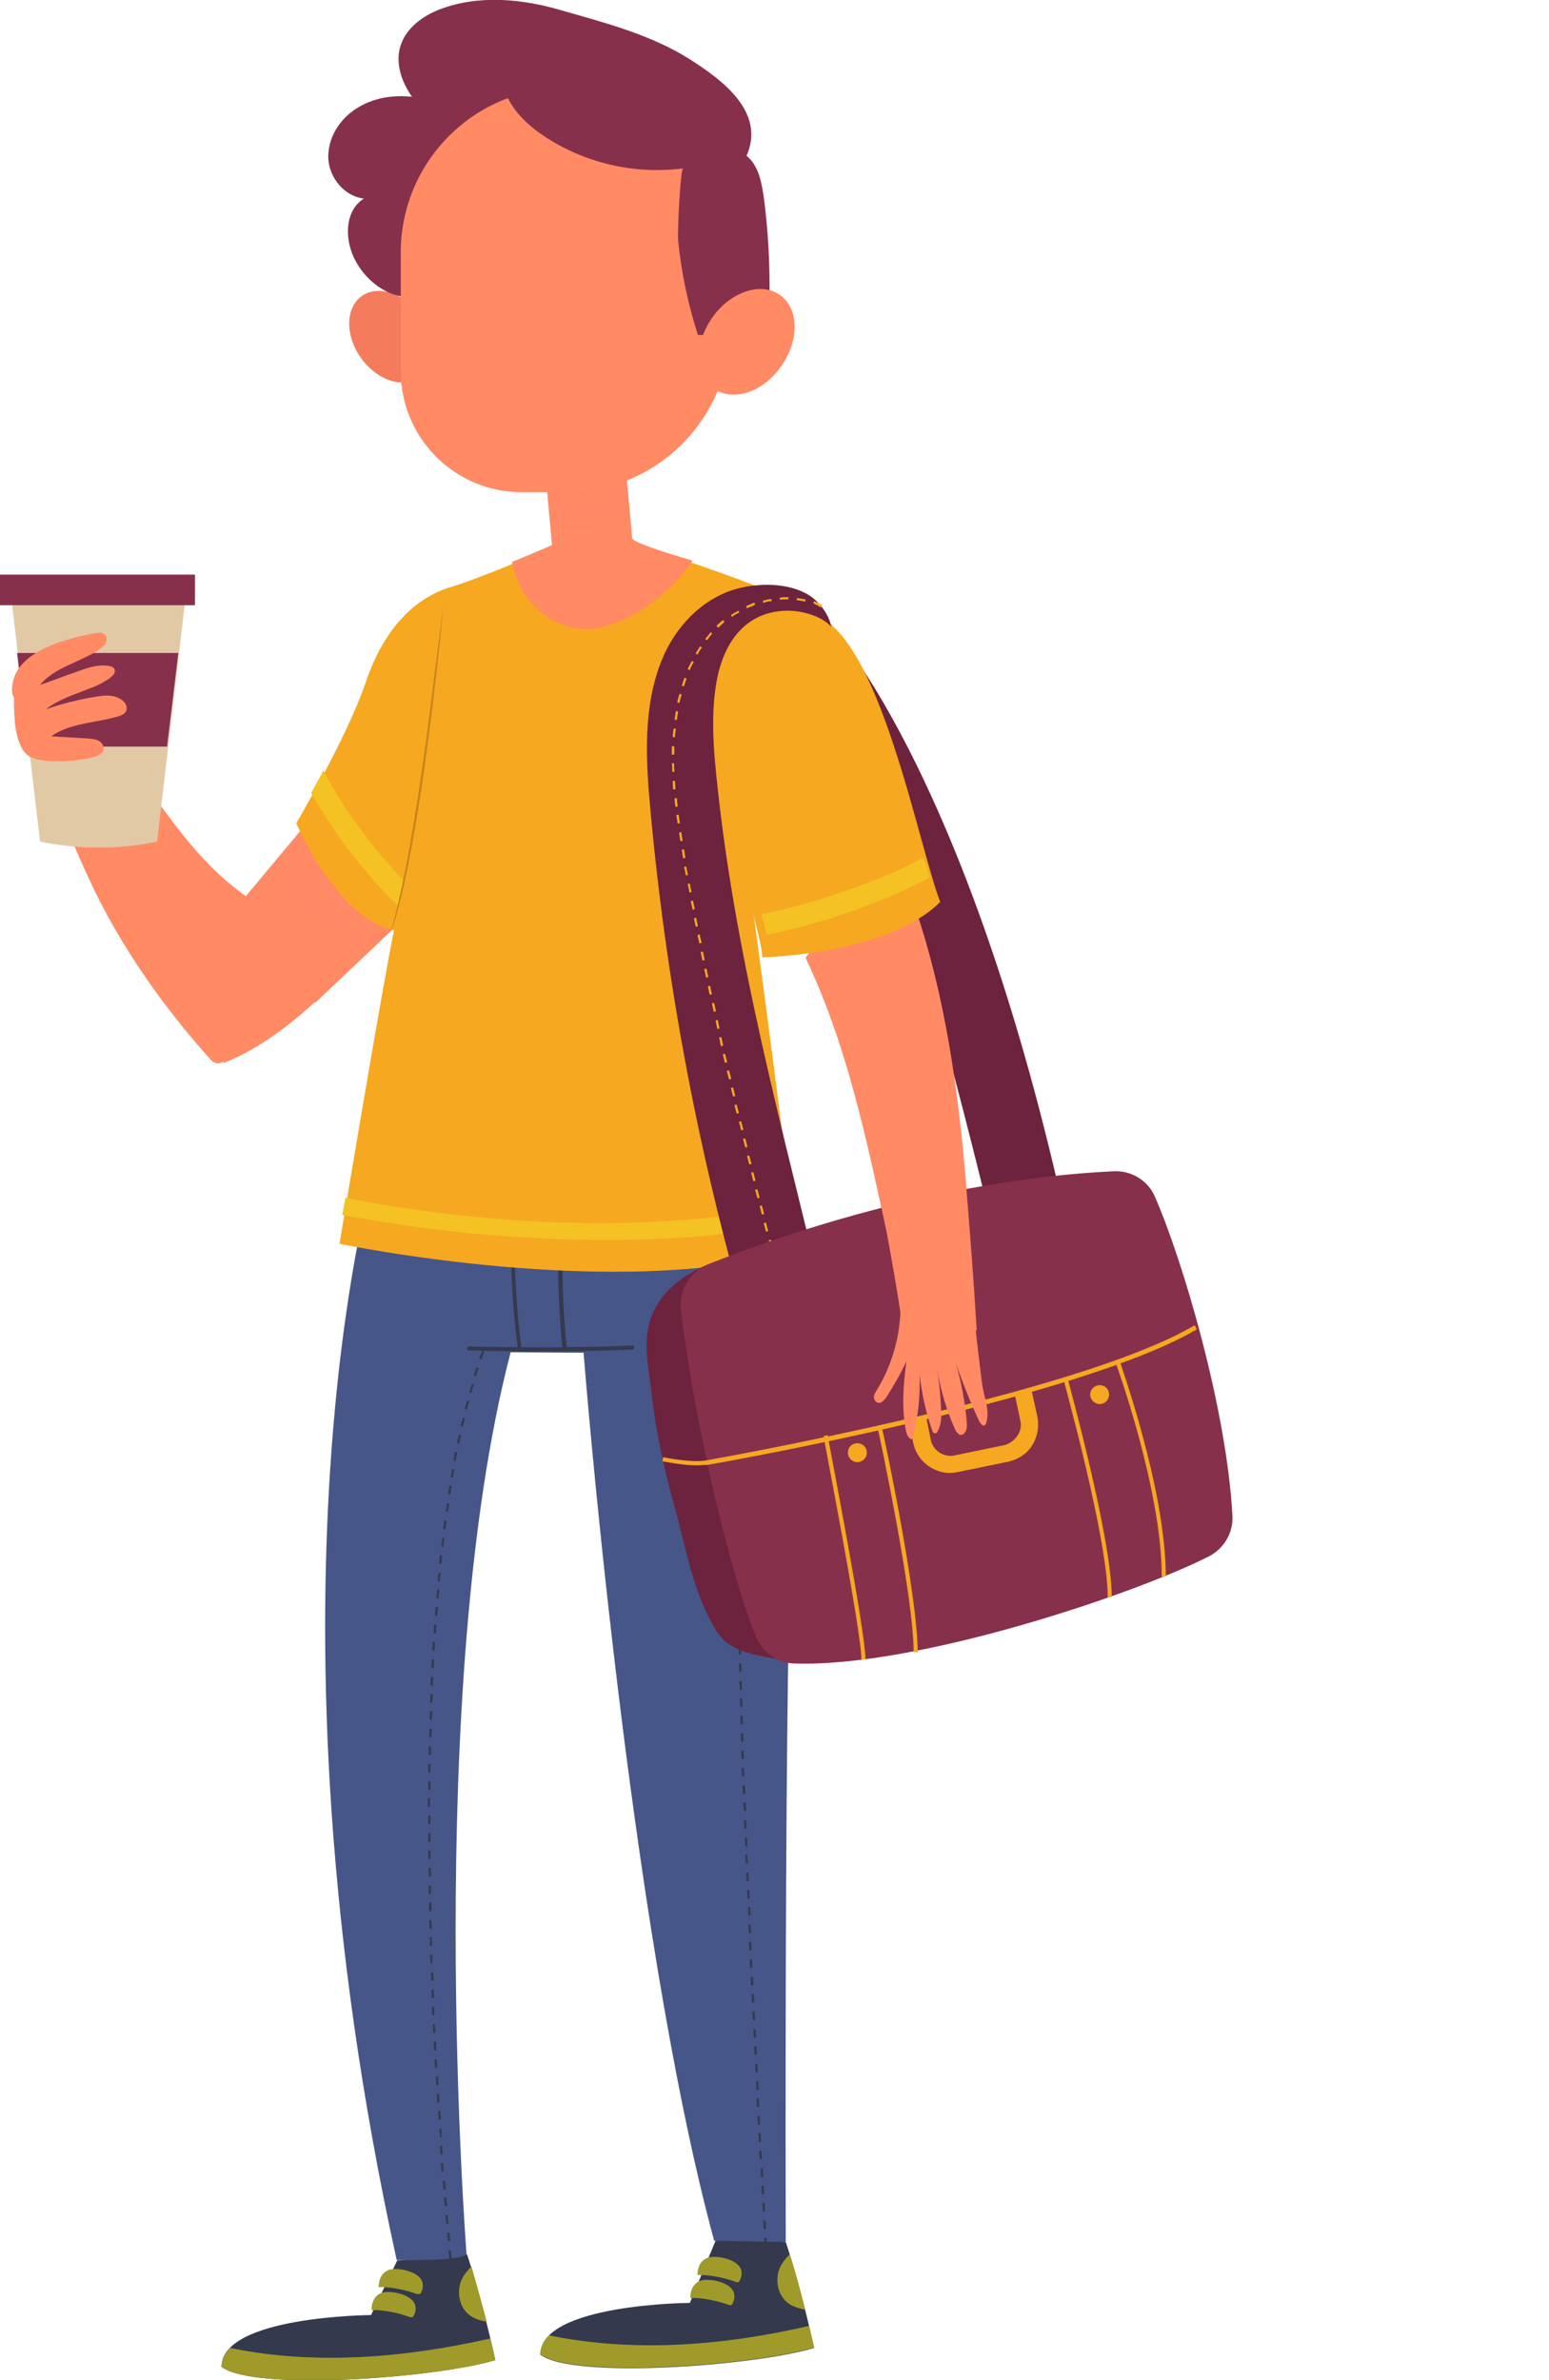 <?xml version="1.0" encoding="utf-8"?>
<!-- Generator: Adobe Illustrator 22.1.0, SVG Export Plug-In . SVG Version: 6.00 Build 0)  -->
<svg version="1.1" id="Слой_1" xmlns="http://www.w3.org/2000/svg" xmlns:xlink="http://www.w3.org/1999/xlink" x="0px" y="0px"
	 viewBox="0 0 344 528.5" style="enable-background:new 0 0 344 528.5;" xml:space="preserve">
<style type="text/css">
	.st0{fill:#34394D;}
	.st1{fill:#A09A2A;}
	.st2{fill:#FF8A64;}
	.st3{opacity:0.14;}
	.st4{opacity:0.14;fill:#D84472;enable-background:new    ;}
	.st5{fill:#E2C9A6;}
	.st6{fill:#87304B;}
	.st7{fill:#465689;}
	.st8{fill:#F6A821;}
	.st9{fill:#F4C222;}
	.st10{fill:#F47C5D;}
	.st11{fill:#C9831C;}
	.st12{fill:#6D223D;}
</style>
<path class="st0" d="M88.2,502l-5.8,12.1c0,0-33.2,0.2-33.2,11.5c7.2,5.5,47.6,2.5,60.8-1.5c-3.4-15.3-6.3-23.5-6.3-23.5"/>
<path class="st1" d="M51.1,521.4c-1.1,1.2-1.9,2.6-1.9,4.2c7.2,5.5,47.6,2.5,60.8-1.5c-0.4-1.7-0.8-3.3-1.1-4.8
	C89.9,523.6,70,525.3,51.1,521.4z"/>
<path class="st1" d="M104.7,503.3c-0.9,0.9-1.8,2-2.3,3.2c-0.9,2.4-0.5,5.4,1.4,7.2c1.1,1.1,2.7,1.6,4.3,1.9
	C106.6,509.9,105.4,505.8,104.7,503.3z"/>
<path class="st1" d="M92.5,509.4c-2.5-0.9-5.9-1.6-8.4-1.5c0-2.1,1-3.8,3.1-4c2-0.2,6,0.7,6.6,2.9c0.2,0.8,0.1,1.6-0.3,2.3
	c-0.1,0.1-0.1,0.2-0.2,0.3C93.2,509.5,92.8,509.4,92.5,509.4z"/>
<path class="st1" d="M90.9,514.5C90.8,514.5,90.8,514.5,90.9,514.5c-2.5-0.9-5.9-1.6-8.4-1.5c0-2.1,1-3.8,3.1-4c2-0.2,6,0.7,6.6,2.9
	c0.2,0.8,0.1,1.6-0.3,2.3c-0.1,0.1-0.1,0.2-0.2,0.3C91.5,514.7,91.2,514.6,90.9,514.5z"/>
<path class="st0" d="M159.2,496.9l-6,14.5c0,0-33.2,0.2-33.2,11.5c7.2,5.5,47.6,2.5,60.8-1.5c-3.4-15.3-6.3-23.5-6.3-23.5"/>
<path class="st1" d="M121.9,518.6c-1.1,1.2-1.9,2.6-1.9,4.2c7.2,5.5,47.6,2.5,60.8-1.5c-0.4-1.7-0.8-3.3-1.1-4.8
	C160.7,520.9,140.8,522.5,121.9,518.6z"/>
<path class="st1" d="M175.4,500.6c-0.9,0.9-1.8,2-2.3,3.2c-0.9,2.4-0.5,5.4,1.4,7.2c1.1,1.1,2.7,1.6,4.3,1.9
	C177.4,507.3,176.2,503.1,175.4,500.6z"/>
<path class="st1" d="M163.3,506.7c-2.5-0.9-5.9-1.6-8.4-1.5c0-2.1,1-3.8,3.1-4c2-0.2,6,0.7,6.6,2.9c0.2,0.8,0.1,1.6-0.3,2.3
	c-0.1,0.1-0.1,0.2-0.2,0.3C164,506.9,163.6,506.8,163.3,506.7z"/>
<path class="st1" d="M161.7,511.8C161.6,511.8,161.6,511.7,161.7,511.8c-2.5-0.9-5.9-1.6-8.4-1.5c0-2.1,1-3.8,3.1-4
	c2-0.2,6,0.7,6.6,2.9c0.2,0.8,0.1,1.6-0.3,2.3c-0.1,0.1-0.1,0.2-0.2,0.3C162.3,512,162,511.9,161.7,511.8z"/>
<path class="st2" d="M66.8,184.4l-15.3,18.3l18.5,20l17.3-16.4L66.8,184.4z"/>
<g class="st3">
	<g class="st3">
		<path class="st4" d="M66.8,184.4l-6.2,7.4c0.3,0.8,0.7,1.5,1,2.3c2.8,5.5,7.3,10,12.2,13.8c2.2,1.7,4.5,3.2,6.9,4.5l6.4-6.2
			L66.8,184.4z"/>
	</g>
</g>
<path class="st2" d="M49.8,236c9.8-3.9,18-11.2,25.5-18.6c0.5-0.5-2.5-5.7-2.7-6.3c-0.9-1.6-1.6-3.4-3.2-4.4
	c-3.3-2-7.3-3.1-10.7-5.1c-8.4-4.8-14.3-11.2-20.2-18.9c-1.6-2.1-19-25.7-19.5-25.3c-3.3,2.7-7,5.2-10.8,7.1
	c2.8,10.1,6.9,20.6,11.3,30.1c3.6,7.9,7.9,15.3,12.8,22.4c4.4,6.4,9.1,12.3,14.3,18.1c0.4,0.5,0.9,0.9,1.5,1c0.5,0.1,1-0.1,1.5-0.3
	C49.7,236,49.7,236,49.8,236z"/>
<path class="st5" d="M41.4,131h-17h-5.1h-17l6.6,55.9c0,0,4.5,1,10.4,1.3c0.9,0,1.7,0,2.6,0s1.7,0,2.6,0c5.9-0.3,10.4-1.3,10.4-1.3
	L41.4,131z"/>
<path class="st6" d="M43.3,127.6H0v6.8h43.3V127.6z"/>
<path class="st6" d="M6.2,165.8h30.9l2.5-20.8H3.8L6.2,165.8z"/>
<g class="st3">
	<g class="st3">
		<path class="st4" d="M202.3,199.1c-5.9,2.6-11.9,4.6-18.1,6.3l-5.5,7.1c1.2,2.7,2.5,5.3,3.5,8c3.8-0.6,7.5-1.3,11.2-2.1
			c4.5-0.9,9.2-2,13.5-3.6C205.7,209.6,204.2,204.3,202.3,199.1z"/>
	</g>
</g>
<path class="st7" d="M82.6,262c0,0-26.7,93.5,5.5,239.9c16.1,0.2,15.5-1.4,15.5-1.4s-9.7-125.5,9.8-200.2
	c16.2,0.1,16.2,0.1,16.2,0.1s9.9,126.8,29,197.2c15.9,0.3,15.9,0.3,15.9,0.3s-0.5-154,2.2-179.7s-10-68.1-10-68.1L82.6,262z"/>
<path class="st0" d="M169.8,497.9l-0.1-0.9l0.5-0.1l0.1,0.9L169.8,497.9z"/>
<path class="st0" d="M169.6,495l-0.1-1.9h0.5l0.1,1.9H169.6z M169.4,491.1l-0.1-1.9h0.5l0.1,1.9H169.4z M169.2,487.3l-0.1-1.9h0.5
	l0.1,1.9H169.2z M169,483.4h0.3H169l-0.1-1.9h0.5l0.1,1.9l-0.3,0.1L169,483.4z M168.7,479.5l-0.1-1.9h0.5l0.1,1.9H168.7z
	 M168.5,475.6l-0.1-1.9h0.5l0.1,1.9H168.5z M168.3,471.8l-0.1-1.9h0.5l0.1,1.9H168.3z M168.1,467.9L168,466h0.5l0.1,1.9H168.1z
	 M168,464.1l-0.1-1.9h0.5l0.1,1.9H168z M167.8,460.2l-0.1-1.9h0.5l0.1,1.9H167.8z M167.6,456.3l-0.1-1.9h0.5l0.1,1.9H167.6z
	 M167.4,452.5l-0.1-1.9h0.5l0.1,1.9H167.4z M167.2,448.6l-0.1-1.9h0.5l0.1,1.9H167.2z M167,444.7l-0.1-1.9h0.5l0.1,1.9H167z
	 M166.8,440.9l-0.1-1.9h0.5l0.1,1.9H166.8z M166.6,437l-0.1-1.9h0.5l0.1,1.9H166.6z M166.4,433.1l-0.1-1.9h0.5l0.1,1.9H166.4z
	 M166.3,429.3l-0.1-1.9h0.5l0.1,1.9H166.3z M166.2,425.4l-0.1-1.9h0.5l0.1,1.9H166.2z M166,421.6l-0.1-1.9h0.5l0.1,1.9H166z
	 M165.8,417.7l-0.1-1.9h0.5l0.1,1.9H165.8z M165.6,413.8l-0.1-1.9h0.5l0.1,1.9H165.6z M165.5,410l-0.1-1.9h0.5l0.1,1.9H165.5z
	 M165.3,406.1l-0.1-1.9h0.5l0.1,1.9H165.3z M165.2,402.2l-0.1-1.9h0.5l0.1,1.9H165.2z M165,398.4l-0.1-1.9h0.5l0.1,1.9H165z
	 M164.8,394.5l-0.1-1.9h0.5l0.1,1.9H164.8z M164.7,390.6l-0.1-1.9h0.5l0.1,1.9H164.7z M164.6,386.8l-0.1-1.9h0.5l0.1,1.9H164.6z
	 M164.5,382.9l-0.1-1.9h0.5l0.1,1.9H164.5z M164.4,379l-0.1-1.9h0.5l0.1,1.9H164.4z M164.3,375.2l-0.1-1.9h0.5l0.1,1.9H164.3z
	 M164.2,371.3l-0.1-1.9h0.5l0.1,1.9H164.2z M164.1,367.4l-0.1-1.9h0.5l0.1,1.9H164.1z M164,363.6v-1.9h0.5v1.9H164z M163.9,359.7
	v-1.9h0.5v1.9H163.9z M163.8,355.8v-1.9h0.5v1.9H163.8z M163.7,351.9V350h0.5v1.9H163.7z M163.7,348.1v-1.9h0.5v1.9H163.7z
	 M163.6,344.3c0-0.7,0-1.3,0-1.9h0.5c0,0.7,0,1.3,0,1.9H163.6z M163.6,340.4v-1.9h0.5v1.9H163.6z M164.1,336.5h-0.5
	c0-0.7,0-1.3,0-1.9h0.5C164.1,335.2,164.1,335.8,164.1,336.5z M164.2,332.6h-0.5c0-0.7,0-1.3,0-1.9h0.5
	C164.2,331.3,164.2,331.9,164.2,332.6z M164.2,328.7h-0.5c0-0.7,0-1.3,0.1-1.9h0.5C164.3,327.5,164.3,328.1,164.2,328.7z
	 M164.4,324.9h-0.5c0-0.7,0.1-1.3,0.1-1.9h0.5C164.4,323.6,164.4,324.3,164.4,324.9z M164.6,321.1h-0.5c0-0.7,0.1-1.3,0.1-1.9h0.5
	C164.6,319.7,164.6,320.4,164.6,321.1z M164.8,317.2l-0.5-0.1c0.1-0.6,0.1-1,0.2-1.5l0.1-0.4l0.5,0.1l-0.1,0.4
	C164.9,316.1,164.9,316.7,164.8,317.2z M165.3,313.4l-0.5-0.1c0.1-0.7,0.1-1.2,0.2-1.9h0.5C165.5,312.1,165.4,312.7,165.3,313.4z
	 M165.6,309.5h-0.5c0-0.7,0.1-1.3,0.1-1.9h0.5C165.7,308.2,165.7,308.8,165.6,309.5z M165.8,305.6h-0.5c0-0.3,0-0.6,0-0.9
	c0-0.4,0-0.7,0-1h0.5c0,0.4,0,0.7,0,1C165.8,305.1,165.8,305.3,165.8,305.6z M165.2,301.7c0-0.7,0-1.3-0.1-1.9h0.5
	c0,0.7,0.1,1.3,0.1,1.9H165.2z M165,298c0-0.7-0.1-1.3-0.1-1.9h0.5c0.1,0.7,0.1,1.3,0.1,1.9H165z M164.7,294.1
	c-0.1-0.7-0.1-1.3-0.2-1.9l0.5-0.1c0.1,0.7,0.1,1.3,0.2,1.9L164.7,294.1z M164.4,290.2c-0.1-0.7-0.2-1.3-0.2-1.9l0.5-0.1
	c0.1,0.7,0.2,1.3,0.2,1.9L164.4,290.2z M163.9,286.4c-0.1-0.7-0.2-1.2-0.3-1.9l0.5-0.1c0.1,0.7,0.2,1.2,0.3,1.9L163.9,286.4z
	 M163.3,282.5c-0.1-0.7-0.2-1.2-0.3-1.9l0.5-0.1c0.1,0.7,0.2,1.2,0.3,1.9L163.3,282.5z M162.7,278.7c-0.1-0.7-0.2-1.2-0.4-1.9
	l0.5-0.1c0.1,0.7,0.2,1.2,0.4,1.9L162.7,278.7z M162,275c-0.1-0.7-0.3-1.2-0.4-1.9l0.5-0.1c0.1,0.7,0.3,1.2,0.4,1.9L162,275z
	 M161.2,271.2c-0.1-0.7-0.3-1.2-0.4-1.9l0.5-0.1c0.1,0.7,0.3,1.2,0.4,1.9L161.2,271.2z M160.4,267.4c-0.2-0.7-0.3-1.2-0.5-1.9
	l0.5-0.1c0.2,0.6,0.3,1.2,0.5,1.9L160.4,267.4z M159.4,263.6c-0.2-0.7-0.3-1.2-0.5-1.9l0.5-0.1c0.2,0.6,0.3,1.2,0.5,1.9L159.4,263.6
	z M158.6,259.9c-0.2-0.7-0.4-1.3-0.5-1.9l0.5-0.1c0.2,0.6,0.3,1.2,0.5,1.9L158.6,259.9z M157.6,256.1c-0.2-0.7-0.4-1.3-0.6-1.9
	l0.5-0.1c0.2,0.6,0.4,1.1,0.6,1.9L157.6,256.1z"/>
<path class="st0" d="M156.5,252.6c-0.2-0.6-0.3-0.9-0.3-0.9l0.5-0.2c0,0,0.1,0.3,0.3,0.9L156.5,252.6z"/>
<path class="st0" d="M115.8,299.4c-1.7-13.2-2-26.5-0.9-39.8c0.1-0.7-0.9-0.7-0.9,0c-1,13.3-0.7,26.7,1,40
	C115.2,299.5,115.4,299.4,115.8,299.4z"/>
<path class="st0" d="M125.9,299.7c-1.4-13.8-1.4-27.7,0.1-41.5c0.1-0.7-0.9-0.6-0.9,0c-1.5,13.7-1.5,27.6-0.2,41.4
	C125.2,299.6,125.6,299.6,125.9,299.7z"/>
<path class="st0" d="M99.8,501.6c0,0-0.1-0.7-0.2-1.9h0.5c0.1,1.2,0.2,1.9,0.2,1.9H99.8z M99.5,497.7c-0.1-0.6-0.1-1.2-0.2-1.9h0.5
	c0.1,0.7,0.1,1.3,0.2,1.9H99.5z M99.1,493.8l-0.2-1.9h0.5l0.2,1.9H99.1z M98.8,489.9l-0.2-1.9h0.5l0.2,1.9H98.8z M98.5,486.2
	l-0.2-1.9h0.5l0.2,1.9H98.5z M98.1,482.3h0.3H98.1l-0.2-1.9h0.5l0.1,1.9H98.1L98.1,482.3z M97.8,478.4l-0.1-1.9h0.5l0.1,1.9H97.8z
	 M97.7,474.6l-0.1-1.9H98l0.1,1.9H97.7z M97.4,470.7l-0.1-1.9h0.5l0.1,1.9H97.4z M97.1,466.8L97,465h0.5l0.1,1.9h-0.5V466.8z
	 M96.9,463l-0.1-1.9h0.5l0.1,1.9H96.9z M96.6,459.2l-0.1-1.9H97l0.1,1.9H96.6z M96.4,455.3l-0.1-1.9h0.5l0.1,1.9H96.4z M96.2,451.4
	l-0.1-1.9h0.5l0.1,1.9H96.2z M96,447.5l-0.1-1.9h0.5l0.1,1.9H96z M95.9,443.7l-0.1-1.9h0.5l0.1,1.9H95.9z M95.8,439.9l-0.1-1.9h0.5
	l0.1,1.9H95.8z M95.6,436l-0.1-1.9H96v1.9H95.6z M95.5,432.1c0-0.7,0-1.3-0.1-1.9h0.5c0,0.7,0,1.3,0.1,1.9H95.5z M95.4,428.3
	l-0.1-1.9h0.5l0.1,1.9H95.4z M95.3,424.4v-1.9h0.5v1.9H95.3z M95.2,420.6v-1.9h0.5v1.9H95.2z M95.2,416.7v-1.9h0.5v1.9H95.2z
	 M95.1,412.8v-1.9h0.5v1.9H95.1z M95.1,409v-1.9h0.5v1.9H95.1z M95.6,405.1h-0.5v-1.9h0.5V405.1z M95.3,401.2H95v-1.9h0.5v1.9H95.3z
	 M95.6,397.5h-0.5v-1.9h0.5V397.5z M95.6,393.6h-0.5v-1.9h0.5V393.6z M95.7,389.7h-0.5c0-0.7,0-1.3,0-1.9h0.5
	C95.7,388.4,95.7,389,95.7,389.7z M95.8,385.8h-0.5l0.1-1.9h0.5L95.8,385.8z M95.9,381.9h-0.5l0.1-1.9H96L95.9,381.9z M96,378.1
	h-0.5l0.1-1.9h0.5L96,378.1z M96.1,374.3h-0.5l0.1-1.9h0.5L96.1,374.3z M96.3,370.4h-0.5l0.1-1.9h0.5L96.3,370.4z M96.5,366.5H96
	c0-0.7,0.1-1.3,0.1-1.9h0.5C96.6,365.3,96.6,365.8,96.5,366.5z M96.8,362.7h-0.5l0.1-1.9h0.5L96.8,362.7z M97.1,358.8h-0.5
	c0-0.7,0.1-1.3,0.2-1.9h0.5C97.2,357.5,97.1,358.2,97.1,358.8z M97.4,354.9h-0.5c0.1-0.7,0.1-1.3,0.2-1.9h0.5
	C97.5,353.7,97.4,354.3,97.4,354.9z M97.7,351.2h-0.5c0.1-0.7,0.1-1.3,0.2-1.9h0.5C97.8,349.8,97.7,350.5,97.7,351.2z M98,347.3
	l-0.5-0.1c0.1-0.7,0.1-1.3,0.2-1.9l0.5,0.1C98.2,346.1,98.1,346.6,98,347.3z M98.5,343.5l-0.5-0.1c0.1-0.7,0.2-1.3,0.2-1.9l0.5,0.1
	C98.6,342.2,98.5,342.8,98.5,343.5z M98.9,339.6l-0.5-0.1c0.1-0.7,0.2-1.3,0.3-1.9l0.5,0.1C99.1,338.4,99,339,98.9,339.6z
	 M99.5,335.8l-0.5-0.1c0.1-0.7,0.2-1.2,0.3-1.9l0.5,0.1C99.6,334.5,99.5,335.2,99.5,335.8z M100,331.9l-0.5-0.1
	c0.1-0.7,0.2-1.2,0.3-1.9l0.5,0.1C100.2,330.7,100.1,331.4,100,331.9z M100.6,328.2l-0.5-0.1c0.1-0.7,0.2-1.2,0.3-1.9l0.5,0.1
	C100.8,326.9,100.7,327.5,100.6,328.2z M101.2,324.4l-0.5-0.1c0.1-0.7,0.2-1.2,0.4-1.9l0.5,0.1C101.4,323.1,101.3,323.7,101.2,324.4
	z M102,320.6l-0.5-0.1c0.1-0.7,0.3-1.2,0.4-1.9l0.5,0.1C102.2,319.4,102.1,319.9,102,320.6z M102.8,316.8l-0.5-0.1
	c0.1-0.7,0.3-1.2,0.5-1.9l0.5,0.1C103,315.6,103,316.1,102.8,316.8z M103.7,313l-0.5-0.1c0.2-0.7,0.3-1.2,0.5-1.9l0.5,0.1
	C104,311.8,103.8,312.4,103.7,313z M104.7,309.3l-0.5-0.1c0.2-0.7,0.4-1.2,0.6-1.9l0.5,0.1C105,308.1,104.8,308.7,104.7,309.3z
	 M105.7,305.6l-0.5-0.1c0.2-0.7,0.4-1.2,0.6-1.8l0.5,0.2C106.1,304.4,105.9,305,105.7,305.6z M106.9,301.9l-0.5-0.2
	c0.2-0.7,0.5-1.2,0.7-1.8l0.5,0.2C107.3,300.7,107.1,301.4,106.9,301.9z"/>
<path class="st0" d="M104.1,299.9c12.1,0.3,24.2,0.3,36.3-0.2c0.6,0,0.6-0.9,0-0.9c-12.1,0.5-24.2,0.5-36.3,0.2
	C103.6,299.1,103.6,299.9,104.1,299.9z"/>
<path class="st8" d="M122.9,121.4c0,0-15.3,6.7-22.9,9s-14.7,8.9-18.8,21.2c-4.2,12.3-15.4,31.2-15.4,31.2s8.8,21,21.7,23.8
	c-2.8,13.6-12.1,69.6-12.1,69.6s61.9,13,101.6,1.4c-4.6-37.6-9.9-76.5-9.9-76.5s-2-13.5-4-24s-3.1-21.5,1.5-32.5
	c5.8-14,20.5-5.5,20.5-5.5c-9-8.2-42.3-16.9-44.4-19.1"/>
<path class="st2" d="M141.1,127.2l-2.9-31.8l-17.8,1.7l2.9,31.8c0.5,4.7,4.6,8.2,9.5,7.9l0.6-0.1C138,136.2,141.5,132,141.1,127.2z"
	/>
<g class="st3">
	<g class="st3">
		<path class="st4" d="M122.2,117.6c4,0.2,7.9,0,11.9-0.4c2-0.2,4-0.4,5.9-0.8l-1.3-14.3c-5.8,1.3-11.7,2-17.8,2.2L122.2,117.6z"/>
	</g>
</g>
<path class="st9" d="M143.7,275.2c10.9-0.3,21.7-1.5,32.4-3.6c-0.2-1.2-0.3-2.6-0.5-3.8c-10.5,2.1-21.2,3.1-31.9,3.6
	c-22.4,0.9-44.9-1.1-67-5.4c-0.2,1.4-0.5,2.6-0.7,3.8C98.4,274,121.1,275.9,143.7,275.2z"/>
<path class="st10" d="M93.1,83.8c3.7-2.6,3.8-8.7,0.3-13.7s-9.4-6.9-13-4.4c-3.7,2.6-3.8,8.7-0.3,13.7S89.4,86.4,93.1,83.8z"/>
<path class="st6" d="M170.6,72.9c0.6-9.5,0.3-19-0.9-28.5c-0.5-3.6-1.1-7.5-3.9-9.8c4.3-9.8-5.5-16.9-12.7-21.5
	c-8.6-5.4-18.6-8-28.4-10.8c-8.8-2.6-18.5-3.5-27.1-0.2C94,3.5,90.3,6.1,89,10c-1.3,3.8,0.1,8.1,2.5,11.5c-4.4-0.5-8.9,0.3-12.5,2.7
	c-3.7,2.4-6.2,6.5-6.1,10.9c0.2,4.4,3.6,8.5,7.9,9c-4.1,2.6-4.3,8.5-2.3,12.9c1.6,3.5,4.4,6.4,7.9,8c3.5,1.5,7.8,1.4,11.1-0.6"/>
<path class="st2" d="M125.6,19.5C105.3,19.5,89,35.9,89,56.1v26.3c0,14.9,12,26.9,26.9,26.9h9.7c20.3,0,36.6-16.4,36.6-36.6V56.2
	C162.3,35.9,145.8,19.5,125.6,19.5z"/>
<path class="st6" d="M111.6,16.6c-0.1,5.6,4.3,10.3,8.9,13.4c9.1,6.2,20.4,8.8,31.2,7.4c-0.6,0.1-1.3,14.3-1.1,16
	c0.7,7.1,2.2,14.2,4.4,21c3.1,0,6.2,0,9.4,0c0.4,0,0.9,0,1.1-0.3c0.3-0.3,0.4-0.7,0.5-1.1c2.2-11.3,1.8-23.3-1.9-34.2
	c-1.7-5-3.4-9.2-7.8-12c-4.8-3.1-9.7-5.7-14.9-8.1c-4.8-2.3-9.8-4.4-15.1-5.3c-5.3-0.9-11-0.2-15.4,2.8"/>
<path class="st9" d="M88.5,201.3c0.3-1.9,0.9-3.8,1.3-5.6c-6.9-7.2-13.3-15.7-18-24.6c-0.9,1.8-1.9,3.5-2.7,5
	C74.3,185.3,81,194,88.5,201.3z"/>
<path class="st2" d="M173.5,81.3c4.1-5.8,3.9-12.9-0.3-15.8c-4.2-3-11-0.7-15,5c-4.1,5.8-3.9,12.9,0.3,15.8
	C162.8,89.3,169.5,87.1,173.5,81.3z"/>
<path class="st2" d="M153.8,124.5c-6.8-2-12.3-3.8-13.3-4.8l-17.8,1.3c0,0-4.1,1.8-9,3.8c0.5,2.7,1.5,5.1,3,7.4
	c2.8,4.3,7.8,7.3,12.9,7.5c4.6,0.2,9.2-2,13.1-4.4C147,132.4,151,128.8,153.8,124.5z"/>
<path class="st2" d="M2.7,152.5c0.1-0.9,0.3-1.6,0.6-2.5c2.5-6,12.3-8.4,17.9-9.4c0.7-0.1,1.4-0.2,1.9,0.2c0.6,0.4,0.7,1.3,0.4,1.9
	c-0.3,0.7-0.9,1.1-1.4,1.5c-4.3,2.9-9.9,3.9-13.2,7.9c2.9-1,6-2.2,8.9-3.2c2.2-0.8,4.6-1.5,6.9-0.9c0.2,0.1,0.3,0.1,0.4,0.2
	c0.5,0.3,0.5,1,0.2,1.5c-0.7,0.9-2.1,1.7-3.1,2.2c-1.3,0.7-2.7,1.1-4.1,1.7c-2.7,1-5.6,2.1-7.9,3.9c3.5-1.2,7-2.1,10.6-2.7
	c2.1-0.4,4.4-0.7,6.2,0.6c0.9,0.6,1.5,1.7,0.9,2.7c-0.3,0.5-0.9,0.7-1.4,0.9c-4.7,1.5-11,1.5-15.1,4.5c2.7,0.2,5.4,0.3,8.1,0.5
	c0.9,0.1,1.7,0.1,2.4,0.5c0.8,0.4,1.2,1.2,1.1,2c-0.2,0.9-1.2,1.3-2.1,1.6c-3.1,0.9-12.6,1.9-15.1-0.7c-2.7-2.7-2.7-9-2.7-12.5
	C2.6,154,2.6,153.2,2.7,152.5z"/>
<path class="st11" d="M98.6,134.3c0,0-0.1,0.3-0.2,0.8c-0.1,0.7-0.2,1.4-0.3,2.1c-0.3,2.6-0.7,5.1-1,7.9c-0.9,6.6-1.9,15.7-3.4,25.8
	c-1.4,10-3,19.1-4.4,25.7c-0.7,3.2-1.3,5.9-1.8,7.7c-0.2,0.7-0.4,1.4-0.6,2.1H87c0.2-0.5,0.4-1.1,0.7-2.1c0.6-1.8,1.2-4.4,2-7.7
	c1.4-6.5,3.1-15.6,4.5-25.7c1.4-10,2.5-19.2,3.2-25.8c0.3-2.7,0.6-5.3,0.8-7.9c0.1-0.8,0.1-1.4,0.2-2.2
	C98.6,134.6,98.6,134.3,98.6,134.3z"/>
<path class="st11" d="M167.4,199.9c0,0,0-0.2,0-0.7c-0.1-0.6-0.1-1.2-0.2-1.8c-0.2-1.6-0.5-3.9-0.9-6.6c-0.9-5.6-2.6-13.2-3.5-21.8
	c-0.4-4.3-0.5-8.3-0.2-12c0.4-3.7,1-7,1.9-9.7s2-4.6,3-5.8c1-1.1,1.8-1.6,1.8-1.6s-0.2,0.1-0.6,0.3c-0.4,0.2-0.9,0.6-1.4,1.1
	c-1.1,1.1-2.4,3.1-3.3,5.9c-0.9,2.7-1.7,6-2.1,9.8c-0.4,3.7-0.4,7.9,0.1,12.2c0.4,4.3,1.1,8.3,1.8,12c0.7,3.3,1.2,6.5,1.9,9.8
	c0.5,2.7,0.9,5,1.1,6.6c0.1,0.6,0.2,1.2,0.3,1.8C167.3,199.7,167.4,199.9,167.4,199.9z"/>
<g id="hand">
	<path class="st12" d="M184.6,139.2c0,0,32.7,34.5,54.8,144.5c0.4,2.1-0.9,4.2-2.9,4.8c-3.6,1.1-6.2,1.7-8,2c-2.2,0.3-4.2-1-4.6-3.2
		c-4.1-17.5-23.6-100.3-36.1-120C173.8,145,184.6,139.2,184.6,139.2z"/>
	<path class="st12" d="M163.1,279c-6.2,1.2-13.6,4.9-17,10.5c-4,6.4-2.2,12.8-1.4,19.8c0.9,8.5,2.8,16.9,5.1,25.3
		c2.3,8.1,3.7,16.9,7.6,24.5c1,2,2.1,4.1,3.8,5.5c1.4,1.1,3.1,1.9,4.8,2.4c5.4,1.6,11.5,2,17,1.8"/>
	<path class="st2" d="M200.1,292.4c0.8,5,1.5,10,2.2,15.1c5-0.5,10.1-1.2,15-2.4c-0.3-10.9-1.5-25.8-1.6-27.5
		c-1.5-20.7-3.2-41.3-8.2-61.4c-2.4-9.8-5.6-19.2-9.5-28.4l-19.1,24.9c9.2,19.3,13.6,40.5,18.1,61.4
		C198.1,280.2,199.2,286.2,200.1,292.4z"/>
	<path class="st8" d="M161.8,152.6c-1,8-0.5,11.5-0.5,13s0.4,4.5,0.5,7s0.5,4,1,6.5s0.8,3.5,1.4,6s0.6,4,1.1,6.5s0.5,4,1,6.5
		s1,5,2,9s1,5.5,1,5.5s27.8-0.6,39.5-12.3c-4.9-12.8-13.6-59.7-28.1-63.7C166.8,132.6,162.8,144.6,161.8,152.6z"/>
	<path class="st12" d="M159.2,151c3.9-20.1,21.7-16.3,25.4-11.8c-0.5-2.8-2.6-5.5-4.9-7c-4.6-2.9-11.5-2.8-16.6-1.3
		c-7.5,2.3-13.2,8.5-16.1,15.6c-4.2,10.3-3.6,21.9-2.6,32.9c3.8,42,12,83.7,24.5,124c0.2,0.6,0.4,1.1,0.9,1.5c0.8,0.7,2,0.5,2.9,0.2
		c3.6-0.9,7.2-1.9,10.8-2.8c0.6-0.2,1.2-0.3,1.6-0.8c0.7-0.8,0.5-1.8,0.2-2.7c-9.3-39.9-20.7-79.4-25.5-120
		C158.8,169.8,157.5,160,159.2,151z"/>
	<path class="st8" d="M178.2,303.5c-0.1-0.5-0.3-1.1-0.6-1.9l0.5-0.1c0.2,0.8,0.4,1.4,0.5,1.9L178.2,303.5z M177.1,299.7l-0.5-1.9
		l0.5-0.1l0.5,1.9L177.1,299.7z M176.1,296l-0.5-1.9l0.5-0.1l0.5,1.9L176.1,296z M175.1,292.2l-0.5-1.9l0.5-0.1l0.5,1.9L175.1,292.2
		z M174.1,288.5l-0.5-1.9l0.5-0.1l0.5,1.9L174.1,288.5z M173.1,284.7l-0.5-1.9l0.5-0.1l0.5,1.9L173.1,284.7z M172.1,281l-0.5-1.9
		l0.5-0.1l0.5,1.9L172.1,281z M171.2,277.3l-0.5-1.9l0.5-0.1l0.5,1.9L171.2,277.3z M170.1,273.5l-0.5-1.9l0.5-0.1l0.5,1.9
		L170.1,273.5z M169.2,269.7l-0.5-1.9l0.5-0.1l0.5,1.9L169.2,269.7z M168.2,266.1l-0.5-1.9l0.5-0.1l0.5,1.9L168.2,266.1z
		 M167.3,262.3l-0.5-1.9l0.5-0.1l0.5,1.9L167.3,262.3z M166.4,258.6l-0.5-1.9l0.5-0.1l0.5,1.9L166.4,258.6z M165.5,254.8l-0.5-1.9
		l0.5-0.1l0.5,1.9L165.5,254.8z M164.6,251c-0.2-0.7-0.3-1.2-0.5-1.9l0.5-0.1c0.2,0.7,0.3,1.2,0.5,1.9L164.6,251z M163.6,247.3
		l-0.5-1.9l0.5-0.1l0.5,1.9L163.6,247.3z M162.8,243.5l-0.5-1.9l0.5-0.1l0.5,1.9L162.8,243.5z M161.9,239.7l-0.5-1.9l0.5-0.1
		l0.5,1.9L161.9,239.7z M161,236l-0.5-1.9l0.5-0.1l0.5,1.9L161,236z M160.1,232.3l-0.4-1.9l0.5-0.1l0.4,1.9L160.1,232.3z
		 M159.3,228.5l-0.4-1.9l0.5-0.1l0.4,1.9L159.3,228.5z M158.5,224.7l-0.4-1.9l0.5-0.1l0.4,1.9L158.5,224.7z M157.6,220.9l-0.4-1.9
		l0.5-0.1l0.4,1.9L157.6,220.9z M156.8,217.1l-0.4-1.9l0.5-0.1l0.4,1.9L156.8,217.1z M156,213.3l-0.4-1.9l0.5-0.1l0.4,1.9L156,213.3
		z M155.3,209.5c-0.1-0.7-0.3-1.2-0.4-1.9l0.5-0.1c0.1,0.7,0.3,1.2,0.4,1.9L155.3,209.5z M154.5,205.8l-0.4-1.9l0.5-0.1l0.4,1.9
		L154.5,205.8z M153.8,202c-0.1-0.7-0.3-1.2-0.4-1.9l0.5-0.1c0.1,0.7,0.3,1.2,0.4,1.9L153.8,202z M153.1,198.2
		c-0.1-0.7-0.2-1.2-0.4-1.9l0.5-0.1c0.1,0.7,0.2,1.2,0.4,1.9L153.1,198.2z M152.3,194.4c-0.1-0.7-0.2-1.2-0.4-1.9l0.5-0.1
		c0.1,0.7,0.2,1.2,0.4,1.9L152.3,194.4z M151.7,190.6c-0.1-0.7-0.2-1.2-0.3-1.9l0.5-0.1c0.1,0.7,0.2,1.2,0.3,1.9L151.7,190.6z
		 M151.1,186.8l-0.3-1.9l0.5-0.1l0.3,1.9L151.1,186.8z M150.5,182.9c-0.1-0.7-0.2-1.3-0.3-1.9l0.5-0.1c0.1,0.7,0.2,1.2,0.3,1.9
		L150.5,182.9z M150,179.2c-0.1-0.7-0.2-1.3-0.2-1.9l0.5-0.1c0.1,0.7,0.1,1.2,0.2,1.9L150,179.2z M149.5,175.3
		c-0.1-0.7-0.1-1.3-0.1-1.9h0.5c0,0.7,0.1,1.2,0.1,1.9H149.5z M149.3,171.4c0-0.7,0-1.3-0.1-1.9h0.5c0,0.7,0,1.2,0.1,1.9H149.3z
		 M149.7,167.6h-0.5c0-0.7,0-1.3,0-1.9h0.5C149.8,166.3,149.8,166.9,149.7,167.6z M149.9,163.7h-0.5c0-0.7,0.1-1.3,0.2-1.9h0.5
		C150,162.4,149.9,163.1,149.9,163.7z M150.3,159.9l-0.5-0.1c0.1-0.7,0.2-1.3,0.3-1.9l0.5,0.1C150.5,158.6,150.4,159.3,150.3,159.9z
		 M150.9,156.1l-0.5-0.1c0.1-0.7,0.3-1.2,0.5-1.9l0.5,0.1C151.2,154.8,151,155.5,150.9,156.1z M151.9,152.4l-0.5-0.1
		c0.2-0.7,0.4-1.2,0.6-1.8l0.5,0.2C152.3,151.1,152.1,151.8,151.9,152.4z M153.2,148.8l-0.5-0.2c0.3-0.6,0.6-1.2,0.9-1.8l0.5,0.2
		C153.7,147.6,153.4,148.2,153.2,148.8z M154.9,145.4l-0.4-0.3c0.3-0.6,0.7-1.1,1-1.6l0.4,0.3C155.5,144.2,155.2,144.8,154.9,145.4z
		 M157,142.2l-0.4-0.3c0.4-0.5,0.9-1,1.2-1.5l0.4,0.3C157.7,141.2,157.4,141.7,157,142.2z M159.5,139.4l-0.4-0.4
		c0.5-0.5,0.9-0.9,1.5-1.3l0.3,0.4C160.5,138.5,160,138.9,159.5,139.4z M162.6,137l-0.3-0.4c0.6-0.4,1.1-0.7,1.7-1l0.2,0.4
		C163.6,136.3,163,136.6,162.6,137z M165.9,135.1l-0.2-0.5c0.6-0.3,1.2-0.5,1.8-0.8l0.2,0.5C167,134.7,166.4,134.8,165.9,135.1z
		 M182.3,134.9c-0.5-0.3-1-0.6-1.7-0.9l0.2-0.5c0.7,0.3,1.2,0.6,1.8,0.9L182.3,134.9z M169.5,133.9l-0.1-0.5
		c0.7-0.2,1.2-0.3,1.9-0.4l0.1,0.5C170.7,133.5,170,133.7,169.5,133.9z M178.8,133.6c-0.6-0.1-1.2-0.3-1.9-0.3l0.1-0.5
		c0.7,0.1,1.3,0.2,1.9,0.3L178.8,133.6z M173.2,133.2v-0.5c0.6-0.1,1.1-0.1,1.7-0.1h0.2v0.5h-0.2
		C174.4,133.1,173.7,133.1,173.2,133.2z"/>
	<path class="st6" d="M157.2,280.8c14.6-5.9,50.8-18.8,90.1-20.7c4-0.2,7.7,2.1,9.2,5.7c6.1,13.9,15.9,46.9,17.2,70.8
		c0.2,3.8-1.9,7.3-5.2,9c-16.2,8.3-65.1,24.8-92.2,23.8c-3.7-0.1-7-2.5-8.4-5.9c-5.7-13.7-13.6-47-16.7-72.6
		C150.7,286.6,153.1,282.5,157.2,280.8z"/>
	<path class="st2" d="M200.1,292.4c0.1,0.9,0.3,1.7,0.4,2.6c5.5,0.5,11,0.6,16.4,0.4c-0.5-8.4-1.1-16.5-1.2-17.6
		c-1.2-16.4-2.6-32.6-5.5-48.7c-5.5,2-11.1,3.7-16.7,5.1c-2.2,0.6-4.4,0.5-6.3-0.2c4.2,13.2,7,26.7,9.8,40.1
		C198.1,280.2,199.2,286.2,200.1,292.4z"/>
	<path class="st9" d="M205.1,190.4c-6.4,3.6-13.6,6.2-20,8.3c-5.2,1.8-10.6,3.2-16,4.3l1.2,4.6c6.3-1.3,13.2-3.2,19.3-5.4
		c5.6-2,11.4-4.4,16.9-7.3C206.1,193.5,205.6,192,205.1,190.4z"/>
	<path class="st8" d="M192.2,368.5h-0.9c0-6.3-8.4-49.1-8.4-49.6l0.9-0.2C184.1,320.6,192.2,362.1,192.2,368.5z"/>
	<path class="st8" d="M203.8,366.9h-0.9c0-12.7-7.8-49-7.9-49.4l0.9-0.2C196.1,317.7,203.8,354.1,203.8,366.9z"/>
	<path class="st8" d="M246.9,354.7H246c0-13.1-9.7-47.7-9.7-48l0.9-0.3C237.2,306.7,246.9,341.5,246.9,354.7z"/>
	<path class="st8" d="M258.9,350.1H258c0-19.4-10.1-47.1-10.2-47.4l0.9-0.4C248.7,302.6,258.9,330.6,258.9,350.1z"/>
	<path class="st8" d="M190.4,324.7c1.1,0,2.1-0.9,2.1-2.1s-0.9-2.1-2.1-2.1s-2.1,0.9-2.1,2.1C188.3,323.7,189.2,324.7,190.4,324.7z"
		/>
	<path class="st8" d="M244.2,311.8c1.1,0,2.1-0.9,2.1-2.1s-0.9-2.1-2.1-2.1c-1.1,0-2.1,0.9-2.1,2.1
		C242.1,310.8,243.1,311.8,244.2,311.8z"/>
	<path class="st8" d="M154.6,325.4c-3.4,0-7.3-0.9-7.5-0.9l0.2-0.9c0.1,0,6.1,1.3,9.6,0.7c0.9-0.2,82-14.4,108.4-30l0.5,0.9
		c-13.9,8.2-42.8,16-64.4,21c-23.6,5.5-44.1,9.1-44.3,9.1C156.3,325.3,155.5,325.4,154.6,325.4z"/>
	<path class="st8" d="M229.1,308.8c-1.2,0.4-2.5,0.8-3.7,1l1.2,5.7c0.3,1.2,0,2.4-0.7,3.4s-1.7,1.7-2.8,2l-11.1,2.3
		c-0.3,0.1-0.7,0.1-0.9,0.1c-2.1,0-4-1.5-4.4-3.6l-1.1-5.4c-1.2,0.4-2.5,0.8-3.8,0.9l1,5.2c0.8,3.9,4.3,6.7,8.2,6.7
		c0.6,0,1.1-0.1,1.7-0.2l11.2-2.3c2.2-0.5,4.1-1.7,5.3-3.6s1.6-4.1,1.2-6.3L229.1,308.8z"/>
	<path class="st2" d="M200,289.9c0,6.5-1.8,13-5.1,18.5c-0.3,0.5-0.6,0.9-0.8,1.5c-0.1,0.6,0.1,1.2,0.6,1.5c0.9,0.5,1.7-0.5,2.2-1.2
		c1.6-2.6,3.1-5.1,4.4-7.9c-0.7,5.2-1.1,10.4-0.1,15.5c0.2,0.9,0.7,1.9,1.4,1.8c1.3-4.7,1.8-9.7,1.6-14.5c0.5,4.3,1.4,8.5,2.8,12.5
		c0.1,0.4,0.4,0.8,0.8,0.7c0.2-0.1,0.3-0.2,0.4-0.4c0.8-1.4,0.9-3.1,0.8-4.7c-0.1-3-0.4-6.2-0.9-9.1c0.8,4.6,2.1,9.1,4,13.3
		c0.2,0.5,0.6,1,1,1.2c0.6,0.2,1.2-0.3,1.4-0.9c0.3-0.6,0.2-1.3,0.2-1.9c-0.4-4.5-1.2-9-2.5-13.3c1.5,4.4,3.3,8.9,5.3,13.2
		c0.3,0.5,0.8,1.1,1.2,0.8c0.2-0.1,0.2-0.3,0.3-0.5c0.9-2.8-0.5-5.8-0.9-8.7c-0.8-6.6-1.7-12.8-1.8-18.5"/>
</g>
</svg>
